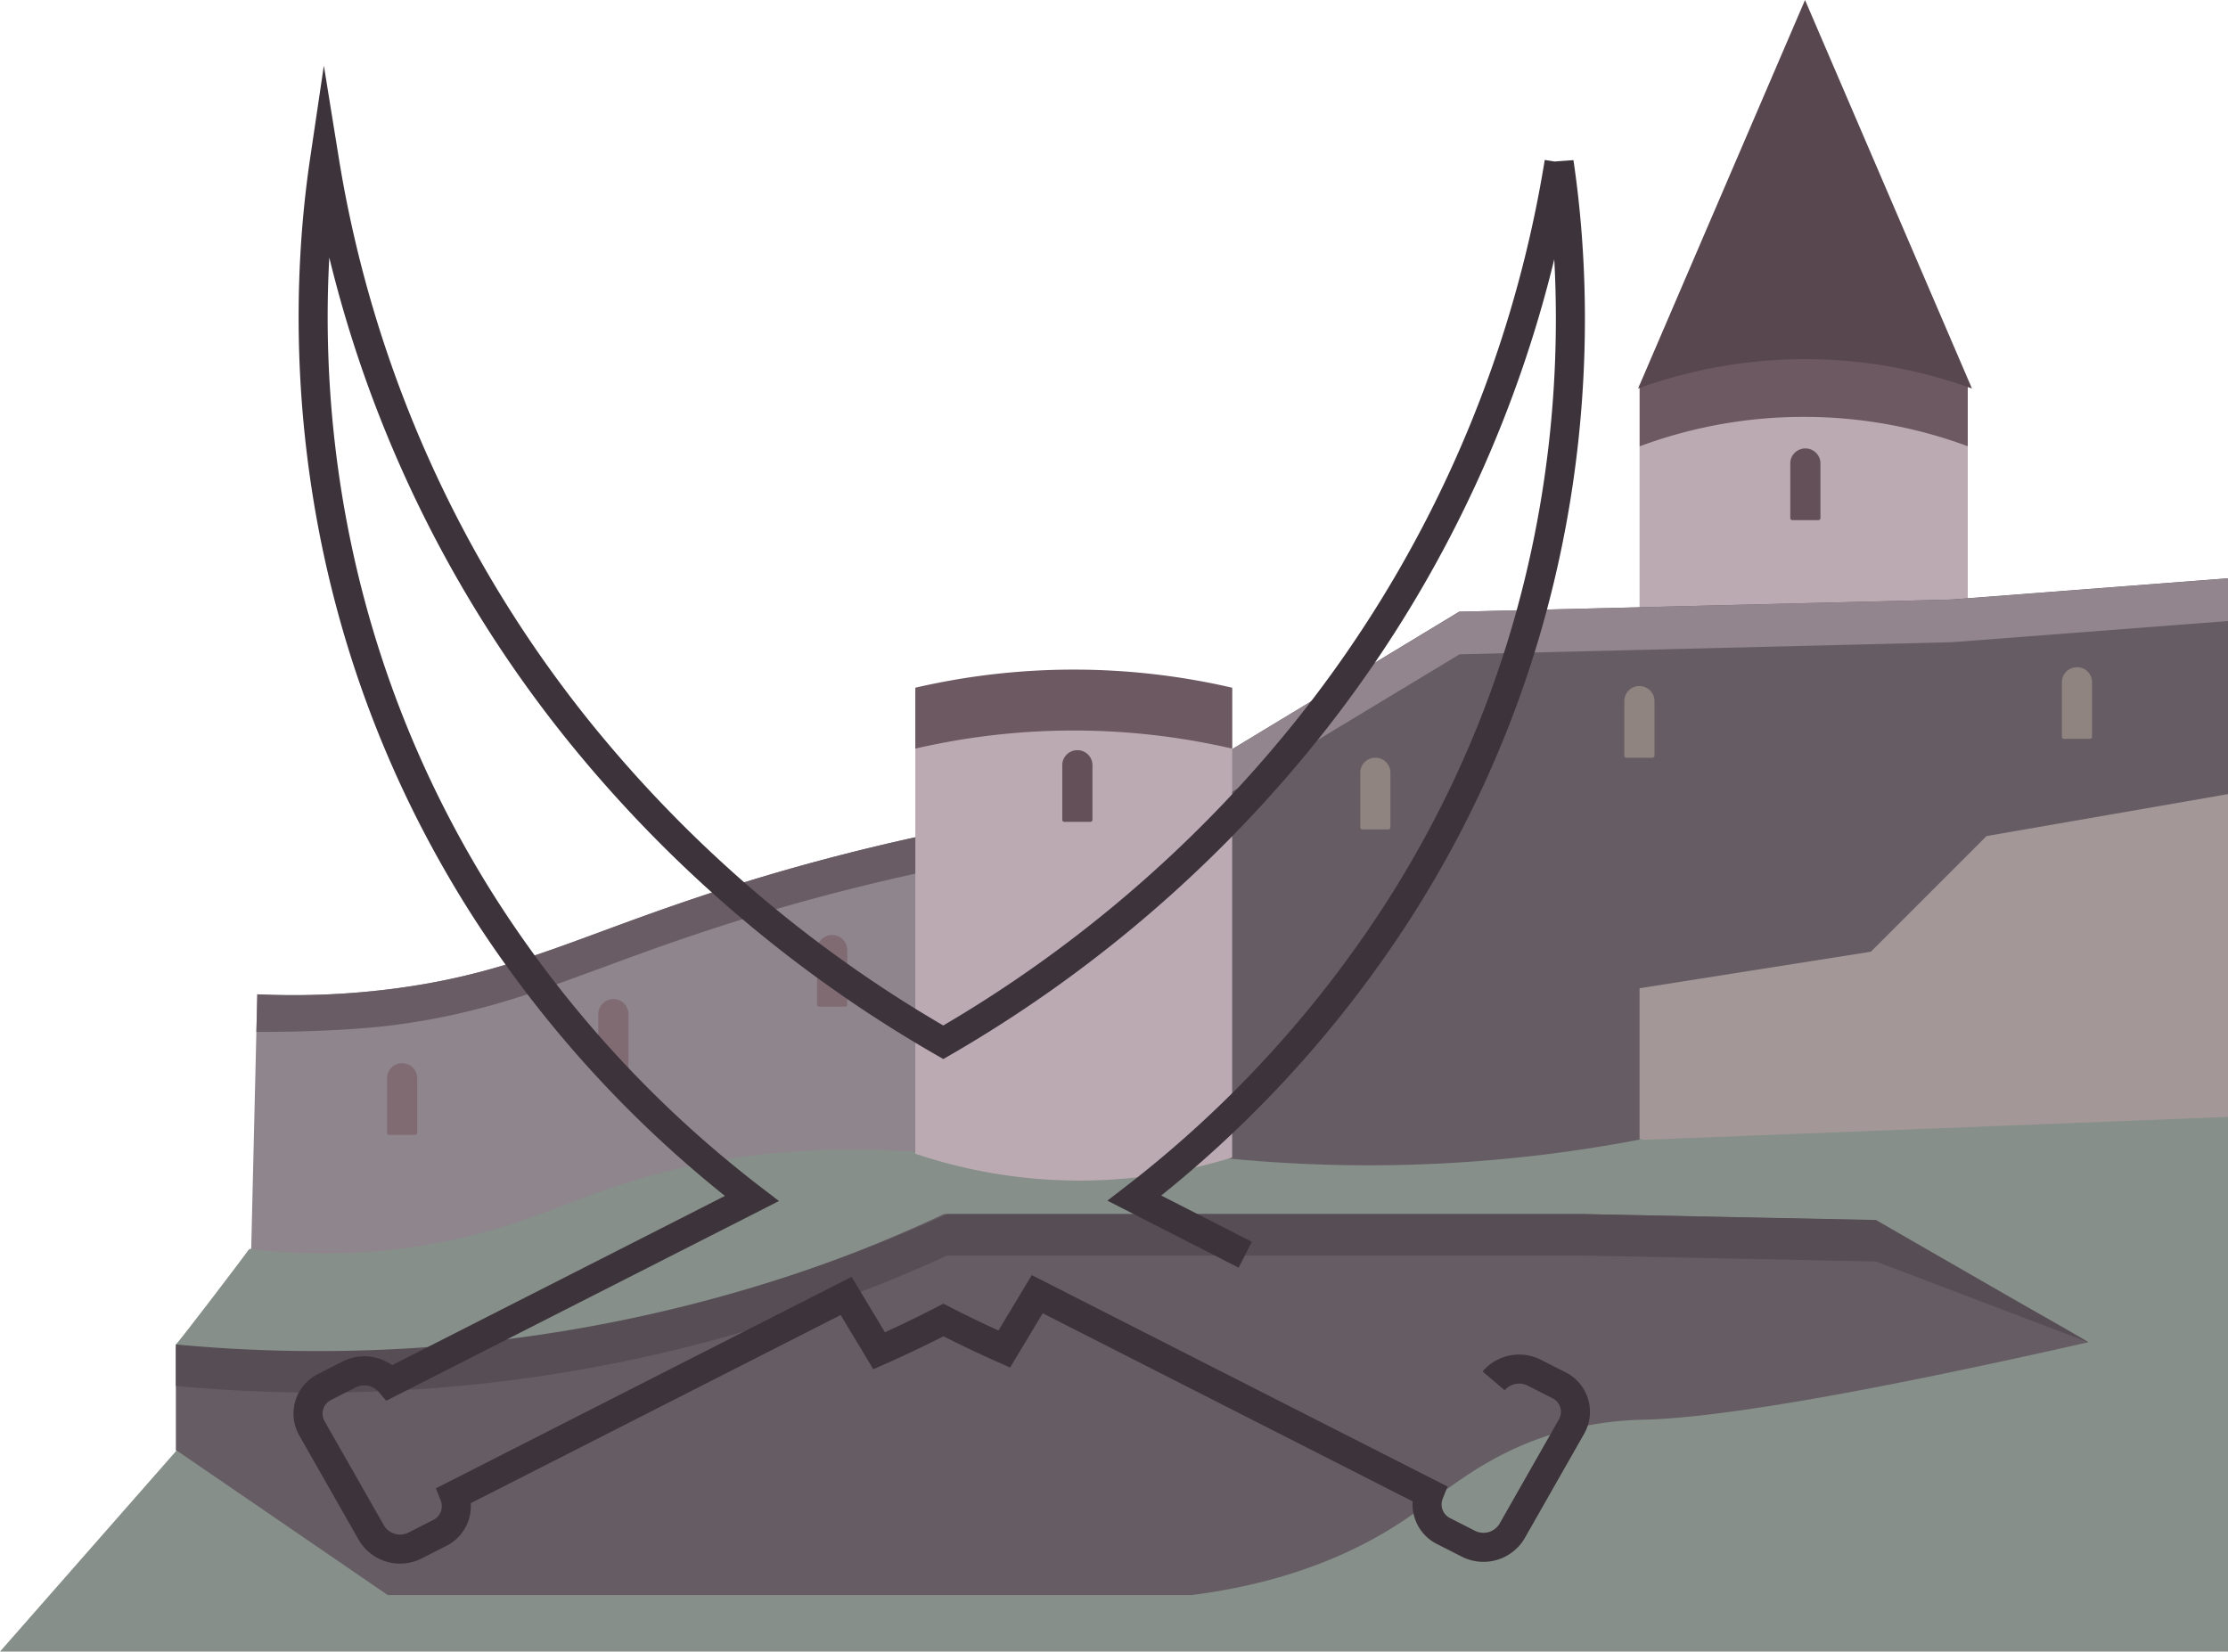 <svg id="Слой_1" data-name="Слой 1" xmlns="http://www.w3.org/2000/svg" viewBox="0 0 690.46 511.91"><defs><style>.cls-1{fill:#868f89;}.cls-2{fill:#a39897;}.cls-3{fill:#bbaab2;}.cls-4{fill:#6d5961;}.cls-5{fill:#59474f;}.cls-6{fill:#665c64;}.cls-7{fill:#574d55;}.cls-8{fill:#8f858d;}.cls-9{fill:#6a5c64;}.cls-10{fill:#635058;}.cls-11{fill:#816b73;}.cls-12{fill:#908480;}.cls-13{fill:#92858d;}.cls-14{fill:none;stroke:#3d333b;stroke-miterlimit:10;stroke-width:9px;}</style></defs><title>горцы222</title><path class="cls-1" d="M856.91,504.57,508.7,555.38c-86.58,32.56-174.87,54.07-265.16,88-.35.68-22.56,29.9-22.56,29.34v33.16L166.44,768H856.91Z" transform="translate(-166.44 -256.09)"/><path class="cls-2" d="M856.91,502.12,508.49,552.93C421.87,585.49,657.77,603.74,676,609.38l180.95-7.1Z" transform="translate(-166.44 -256.09)"/><path class="cls-3" d="M776.25,452.37H674.54V375.23l.09,0a146.3,146.3,0,0,1,101.53,0l.09,0Z" transform="translate(-166.44 -256.09)"/><path class="cls-4" d="M776.25,375.57l0,0a146.3,146.3,0,0,0-101.61,0l-.05,0V394.4h.05a146.3,146.3,0,0,1,101.61,0h0Z" transform="translate(-166.44 -256.09)"/><path class="cls-5" d="M777.56,376.52h0a151.44,151.44,0,0,0-103.48,0h0l51.74-120.43Z" transform="translate(-166.44 -256.09)"/><path class="cls-6" d="M221,673.63v31.91l65.59,44.93H535.89c32.45-4.18,53.67-14.84,67.4-24.37,11.85-8.22,24.5-20,46.85-26.24a104.1,104.1,0,0,1,26.24-3.74c20.69-.59,61.18-6.79,137.27-24-21.86-13.12-46.06-24.75-67.93-37.87l-90-1.87H459a456.94,456.94,0,0,1-238,41.23Z" transform="translate(-166.44 -256.09)"/><path class="cls-7" d="M813.65,672.14c-4.32-2.53-61.49-35.37-65.82-37.91l-90.31-1.83H459.94a467,467,0,0,1-111,34.9,470.53,470.53,0,0,1-128,5.51v12.86a470.53,470.53,0,0,0,128-5.51,467,467,0,0,0,111-34.9H657.52l90.31,1.83Z" transform="translate(-166.44 -256.09)"/><path class="cls-8" d="M246.17,564.28q-.94,39.51-1.88,79a196.35,196.35,0,0,0,45.16,0c29.59-3.46,47.8-12.57,65.85-18.82,21.28-7.36,52.78-14.38,96-11.29V515.34c-21.83,4.76-39.28,9.7-50.81,13.19-51.61,15.62-71.27,28.52-111,33.87A241.13,241.13,0,0,1,246.17,564.28Z" transform="translate(-166.44 -256.09)"/><path class="cls-9" d="M451.27,515.34c-21.83,4.76-39.28,9.7-50.81,13.19-51.61,15.62-71.27,28.52-111,33.87a241.13,241.13,0,0,1-43.28,1.88l-.28,11.65s25,.25,43.56-2.24c39.74-5.35,59.4-18.25,111-33.87,11.53-3.49,29-8.43,50.81-13.19Z" transform="translate(-166.44 -256.09)"/><path class="cls-10" d="M559.51,139h0a4.65,4.65,0,0,1,4.65,4.65v16.94a.62.62,0,0,1-.62.62h-8.11a.62.62,0,0,1-.62-.62V143.65A4.65,4.65,0,0,1,559.51,139Z"/><path class="cls-11" d="M190.11,309.67h0a4.65,4.65,0,0,1,4.65,4.65v16.94a.62.62,0,0,1-.62.62h-8.11a.62.62,0,0,1-.62-.62V314.33A4.65,4.65,0,0,1,190.11,309.67Z"/><path class="cls-11" d="M124.65,329.55h0a4.65,4.65,0,0,1,4.65,4.65v16.94a.62.62,0,0,1-.62.62h-8.11a.62.62,0,0,1-.62-.62V334.2a4.65,4.65,0,0,1,4.65-4.65Z"/><path class="cls-11" d="M257.91,289.8h0a4.65,4.65,0,0,1,4.65,4.65v16.94a.62.62,0,0,1-.62.62h-8.11a.62.62,0,0,1-.62-.62V294.45a4.65,4.65,0,0,1,4.65-4.65Z"/><path class="cls-6" d="M856.91,435.32,771,441.92l-152.39,3.77L547.12,489V615.17a447.29,447.29,0,0,0,127.42-5.85V562.4l71.69-11.32,35.85-35.85,74.83-13Z" transform="translate(-166.44 -256.09)"/><path class="cls-12" d="M643.68,206.8h0a4.65,4.65,0,0,1,4.65,4.65v16.94a.62.62,0,0,1-.62.62h-8.11a.62.62,0,0,1-.62-.62V211.46a4.65,4.65,0,0,1,4.65-4.65Z"/><path class="cls-12" d="M508.08,212.65h0a4.65,4.65,0,0,1,4.65,4.65v16.94a.62.62,0,0,1-.62.62H504a.62.62,0,0,1-.62-.62V217.3a4.65,4.65,0,0,1,4.65-4.65Z"/><path class="cls-12" d="M426.25,234.86h0a4.65,4.65,0,0,1,4.65,4.65v16.94a.62.62,0,0,1-.62.62h-8.11a.62.62,0,0,1-.62-.62V239.51A4.65,4.65,0,0,1,426.25,234.86Z"/><path class="cls-13" d="M856.91,435.36l-85.49,6.56-152.67,3.76L547.12,489v13.17l71.63-43.27,152.67-3.76,85.49-6.56Z" transform="translate(-166.44 -256.09)"/><path class="cls-3" d="M548.29,614.86h0a159.83,159.83,0,0,1-97.85-1.05l-.34-.12v-144l.34-.08a217.5,217.5,0,0,1,97.51,0l.34.08Z" transform="translate(-166.44 -256.09)"/><path class="cls-4" d="M548.29,469.21l-.17,0a217.56,217.56,0,0,0-97.85,0l-.17,0v18.88l.17,0a217.56,217.56,0,0,1,97.85,0l.17,0Z" transform="translate(-166.44 -256.09)"/><path class="cls-14" d="M552.34,645,518,627.46a355.13,355.13,0,0,0,82.89-90.84c63.81-101.05,53.1-200.51,48.71-230.24a378.1,378.1,0,0,1-79.16,177.29,403.49,403.49,0,0,1-111.67,95.48,403.62,403.62,0,0,1-112.6-96A378.1,378.1,0,0,1,267,305.84c-4.4,29.73-15.11,129.19,48.71,230.24a355.65,355.65,0,0,0,83.73,91.5L287.26,684.64a10.4,10.4,0,0,0-12.64-2.52l-7.47,3.81a9.21,9.21,0,0,0-4.07,12.83l18.49,32.48a10.32,10.32,0,0,0,13.57,3.85l7.47-3.8a9.25,9.25,0,0,0,4.6-11.73l121.45-61.79,10.23,17c5.35-2.37,12.11-5.52,19.91-9.54,7.35,3.76,13.75,6.73,18.86,9l10.23-17L609.34,719a9.24,9.24,0,0,0,4.6,11.73l7.47,3.8A10.32,10.32,0,0,0,635,730.7l18.49-32.49a9.21,9.21,0,0,0-4.07-12.83l-7.47-3.8a10.4,10.4,0,0,0-12.64,2.52" transform="translate(-166.44 -256.09)"/><path class="cls-10" d="M333.9,232.52h0a4.65,4.65,0,0,1,4.65,4.65v16.94a.62.62,0,0,1-.62.62h-8.11a.62.62,0,0,1-.62-.62V237.17a4.65,4.65,0,0,1,4.65-4.65Z"/></svg>